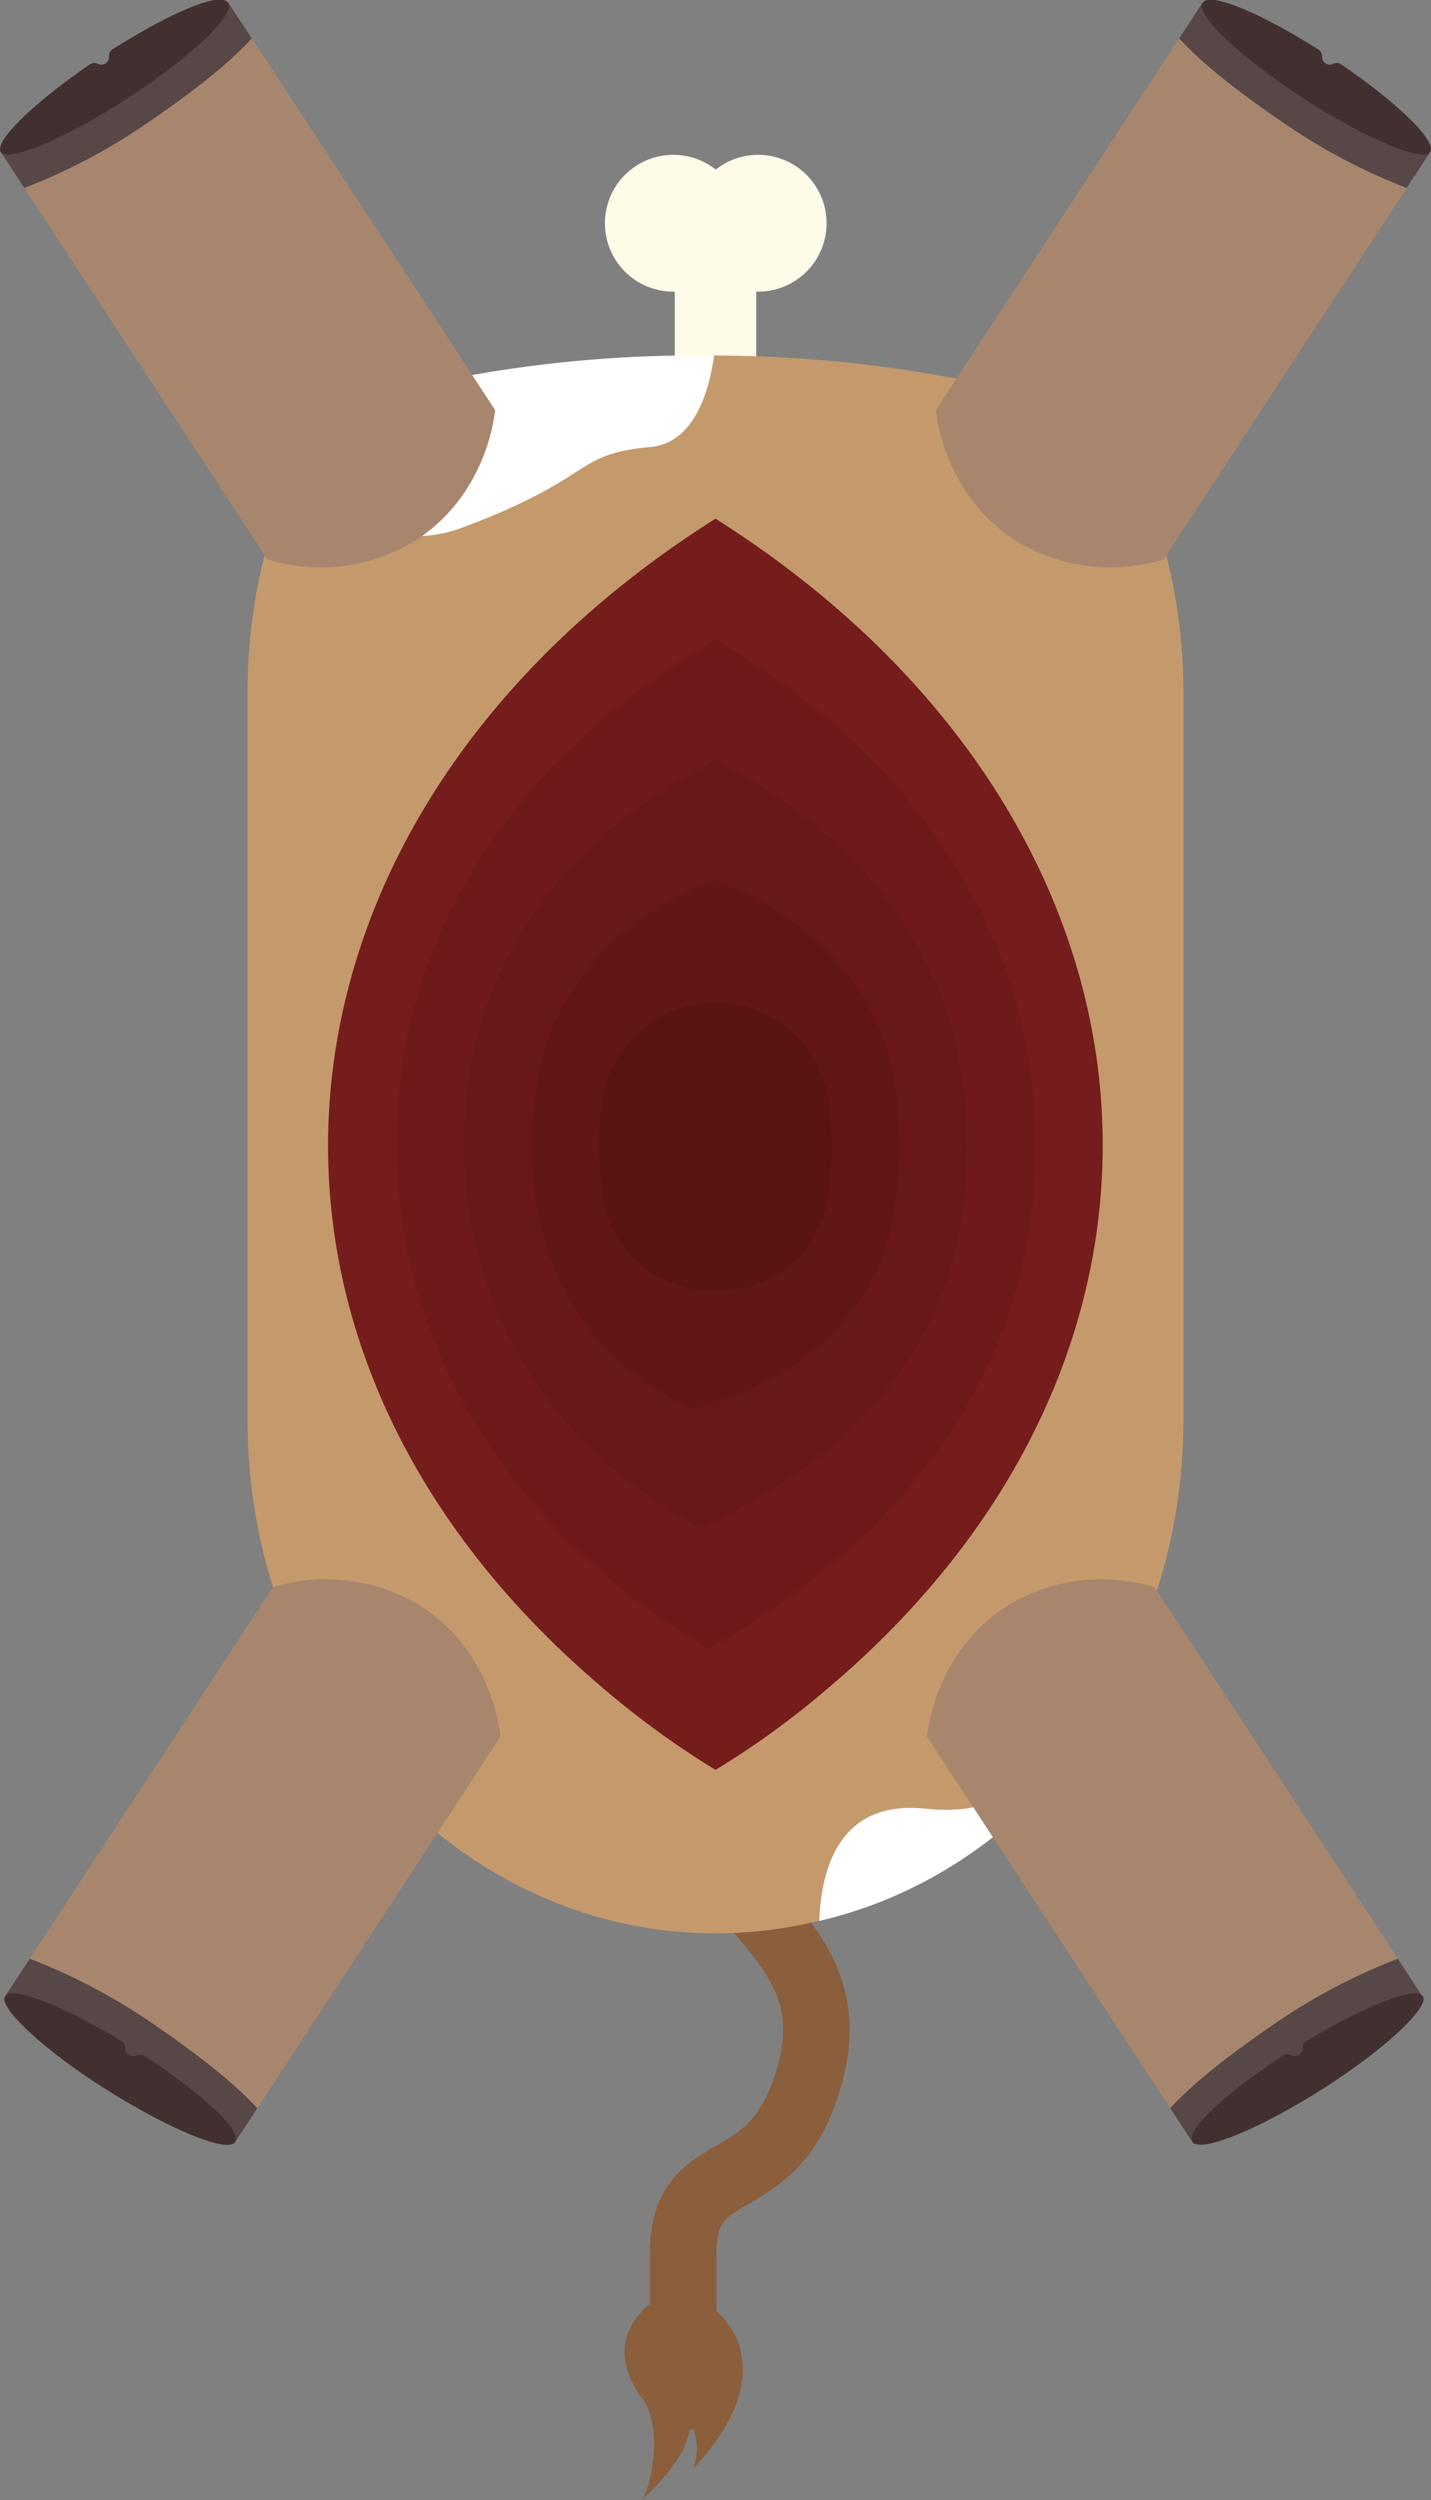 <svg xmlns="http://www.w3.org/2000/svg" viewBox="0 0 171.78 300"><rect x="0" y="0" width="171.78" height="300" fill="#808080" stroke="none"/><defs><style>.cls-1{fill:#fffbe9;}.cls-2{fill:none;stroke:#8b5e3c;stroke-linecap:round;stroke-miterlimit:10;stroke-width:7.98px;}.cls-3{fill:#c49a6c;}.cls-4{fill:#8b5e3c;}.cls-5{fill:#fff;}.cls-6{fill:#a8866d;}.cls-7{fill:#574747;}.cls-8{fill:#423030;}.cls-9{fill:#751c1c;}.cls-10{fill:#6f1a1a;}.cls-11{fill:#681818;}.cls-12{fill:#621616;}.cls-13{fill:#5b1414;}</style></defs><g id="Layer_2" data-name="Layer 2"><g id="Layer_1-2" data-name="Layer 1"><path class="cls-1" d="M90.78,43.61V35H91a8.21,8.21,0,1,0-5.08-14.65A8.21,8.21,0,1,0,80.81,35H81v8.63a18.43,18.43,0,0,0,9.78,0Z"/><path class="cls-2" d="M82,209.53c.52,19.13,19.43,21.71,15.46,38.44S82,257.92,82,270.46V287.7"/><path class="cls-3" d="M84.65,42.67a155.07,155.07,0,0,0-46.12,7.39,65.78,65.78,0,0,0-8.81,33.13V170.4c0,34,25.15,61.6,56.17,61.6h0c31,0,56.17-27.58,56.17-61.6V83.19a65.72,65.72,0,0,0-8.76-33A154.89,154.89,0,0,0,84.65,42.67Z"/><path class="cls-4" d="M77,300c1.22-1.46,2.68-9,0-12.31-2.43-3.38-3.4-7.7,1.3-11.49s18.78,5.43,4.93,20a7.19,7.19,0,0,0-.4-5.69C83.12,294.86,77,300,77,300Z"/><path class="cls-5" d="M55.47,63.32c16.11-6,13.29-8.86,22.56-9.67,5-.43,7-6,7.69-11-1.08,0-2.17,0-3.28,0a154.61,154.61,0,0,0-46.11,7.39,63.29,63.29,0,0,0-3.16,6.2C38.88,61.6,47,66.52,55.47,63.32Z"/><path class="cls-6" d="M17.48,14.9A71,71,0,0,1,2.92,22.55L32.11,67.13a21.69,21.69,0,0,0,17.32-2c8.76-5.3,9.91-14.86,10-15.93Q44.68,26.66,29.9,4.1A71.23,71.23,0,0,1,17.48,14.9Z"/><path class="cls-7" d="M17.48,14.9c5.31-3.63,9.73-7,12.75-10.29-.82-1.25-2-3-2.8-4.27L.1,18.24l2.82,4.31A71,71,0,0,0,17.48,14.9Z"/><path class="cls-8" d="M13.09,6.78h0a.93.93,0,0,1-1.35.88h0a.93.93,0,0,0-.94.06C4,12.37-.74,17,.1,18.24s7.73-1.54,15.28-6.49,12.95-10,12-11.41-6.92,1.2-13.91,5.6A.92.92,0,0,0,13.09,6.78Z"/><path class="cls-5" d="M135.08,201.47c-3.2-1.16-6-1.74-7.22-.82-3.47,2.66,0,18.12-16.75,16.39-9.44-1-12.46,5.75-12.77,13.47C114,226.88,127.21,216.12,135.08,201.47Z"/><path class="cls-6" d="M18.13,242.69a71.13,71.13,0,0,0-14.56-7.64l29.18-44.58a21.71,21.71,0,0,1,17.33,2c8.76,5.29,9.9,14.86,10,15.93Q45.32,230.93,30.55,253.5A71.19,71.19,0,0,0,18.13,242.69Z"/><path class="cls-7" d="M18.13,242.69c5.3,3.63,9.72,7,12.75,10.29l-2.8,4.28L.74,239.36l2.83-4.31A71.13,71.13,0,0,1,18.13,242.69Z"/><path class="cls-8" d="M16.41,246.64h0a.93.93,0,0,1-1.36-.86h0a.94.94,0,0,0-.45-.83c-7-4.29-13.18-6.68-14-5.39S5.21,246,12.84,250.79s14.51,7.62,15.38,6.24-4-5.8-10.87-10.34A.93.93,0,0,0,16.41,246.64Z"/><path class="cls-6" d="M153.24,242.69a70.62,70.62,0,0,1,14.56-7.64l-29.19-44.58a21.69,21.69,0,0,0-17.32,2c-8.76,5.29-9.91,14.86-10,15.93l29.55,45.13A70.83,70.83,0,0,1,153.24,242.69Z"/><path class="cls-7" d="M153.24,242.69c-5.31,3.63-9.73,7-12.76,10.29l2.8,4.28,27.34-17.9-2.82-4.31A70.62,70.62,0,0,0,153.24,242.69Z"/><path class="cls-8" d="M155,246.64h0a.93.93,0,0,0,1.36-.86h0a.94.94,0,0,1,.45-.83c7.06-4.29,13.18-6.68,14-5.39s-4.6,6.41-12.23,11.23S144,258.41,143.15,257s4-5.8,10.86-10.34A.93.93,0,0,1,155,246.64Z"/><path class="cls-6" d="M154.3,14.9a71.22,71.22,0,0,0,14.56,7.65L139.68,67.13a21.71,21.71,0,0,1-17.33-2c-8.76-5.3-9.9-14.86-10-15.93L141.88,4.1A71.23,71.23,0,0,0,154.3,14.9Z"/><path class="cls-7" d="M154.3,14.9c-5.31-3.63-9.72-7-12.75-10.29l2.8-4.27,27.34,17.9-2.83,4.31A71.22,71.22,0,0,1,154.3,14.9Z"/><path class="cls-8" d="M158.7,6.78h0a.93.93,0,0,0,1.34.88h0a.93.93,0,0,1,.94.06c6.83,4.65,11.54,9.24,10.71,10.52S164,16.7,156.4,11.75,143.46,1.7,144.35.34s6.92,1.2,13.91,5.6A1,1,0,0,1,158.7,6.78Z"/><path class="cls-9" d="M85.89,62.24C113.66,79.79,129.45,104.49,132,130S124,182,98.9,203a101.67,101.67,0,0,1-13,9.38,101.67,101.67,0,0,1-13-9.38C47.8,182,37.17,155.59,39.76,130S58.13,79.78,85.89,62.24Z"/><path class="cls-10" d="M85.89,76.75c20,11.64,33,28.49,37,47.28a65.08,65.08,0,0,1,1.12,7.19,64.39,64.39,0,0,1-1.28,20.5c-3.32,15-12.67,28.54-27,39.23a82.65,82.65,0,0,1-10.72,6.91,78.71,78.71,0,0,1-10.66-7.41c-11.37-9.26-19-20.23-23.12-31.93a63.67,63.67,0,0,1-3.33-27.31A65.83,65.83,0,0,1,48.94,124C52.92,105.23,65.89,88.38,85.89,76.75Z"/><path class="cls-11" d="M85.89,91.25c15.44,7.76,26.16,20.35,29.18,35.57a52.85,52.85,0,0,1,.82,5.58,55.79,55.79,0,0,1-.94,16.44c-2.59,12.59-10.88,23-22.55,30.09A62.46,62.46,0,0,1,84,183.37a55.36,55.36,0,0,1-8.29-5.45A50.58,50.58,0,0,1,58.2,153.37a52.54,52.54,0,0,1-1.49-26.55C59.74,111.6,70.45,99,85.89,91.25Z"/><path class="cls-12" d="M85.89,105.75c10.88,3.88,19.38,12.21,21.41,23.86.23,1.32.41,2.64.53,4a47.67,47.67,0,0,1-.61,12.39c-1.84,10.23-9.12,17.35-18.08,21a42.12,42.12,0,0,1-6.14,2,33.54,33.54,0,0,1-5.93-3.48,30.7,30.7,0,0,1-11.83-17.18A43.23,43.23,0,0,1,64,133.57c.11-1.32.29-2.64.52-4C66.51,118,75,109.63,85.89,105.75Z"/><path class="cls-13" d="M99.49,143.07c-1,7.89-7.32,11.83-13.6,11.83S73.33,151,72.29,143.07a42.77,42.77,0,0,1-.27-8.32c0-.78.13-1.57.23-2.35a13.74,13.74,0,0,1,27.29,0c.09.78.17,1.57.22,2.35A42,42,0,0,1,99.49,143.07Z"/></g></g></svg>